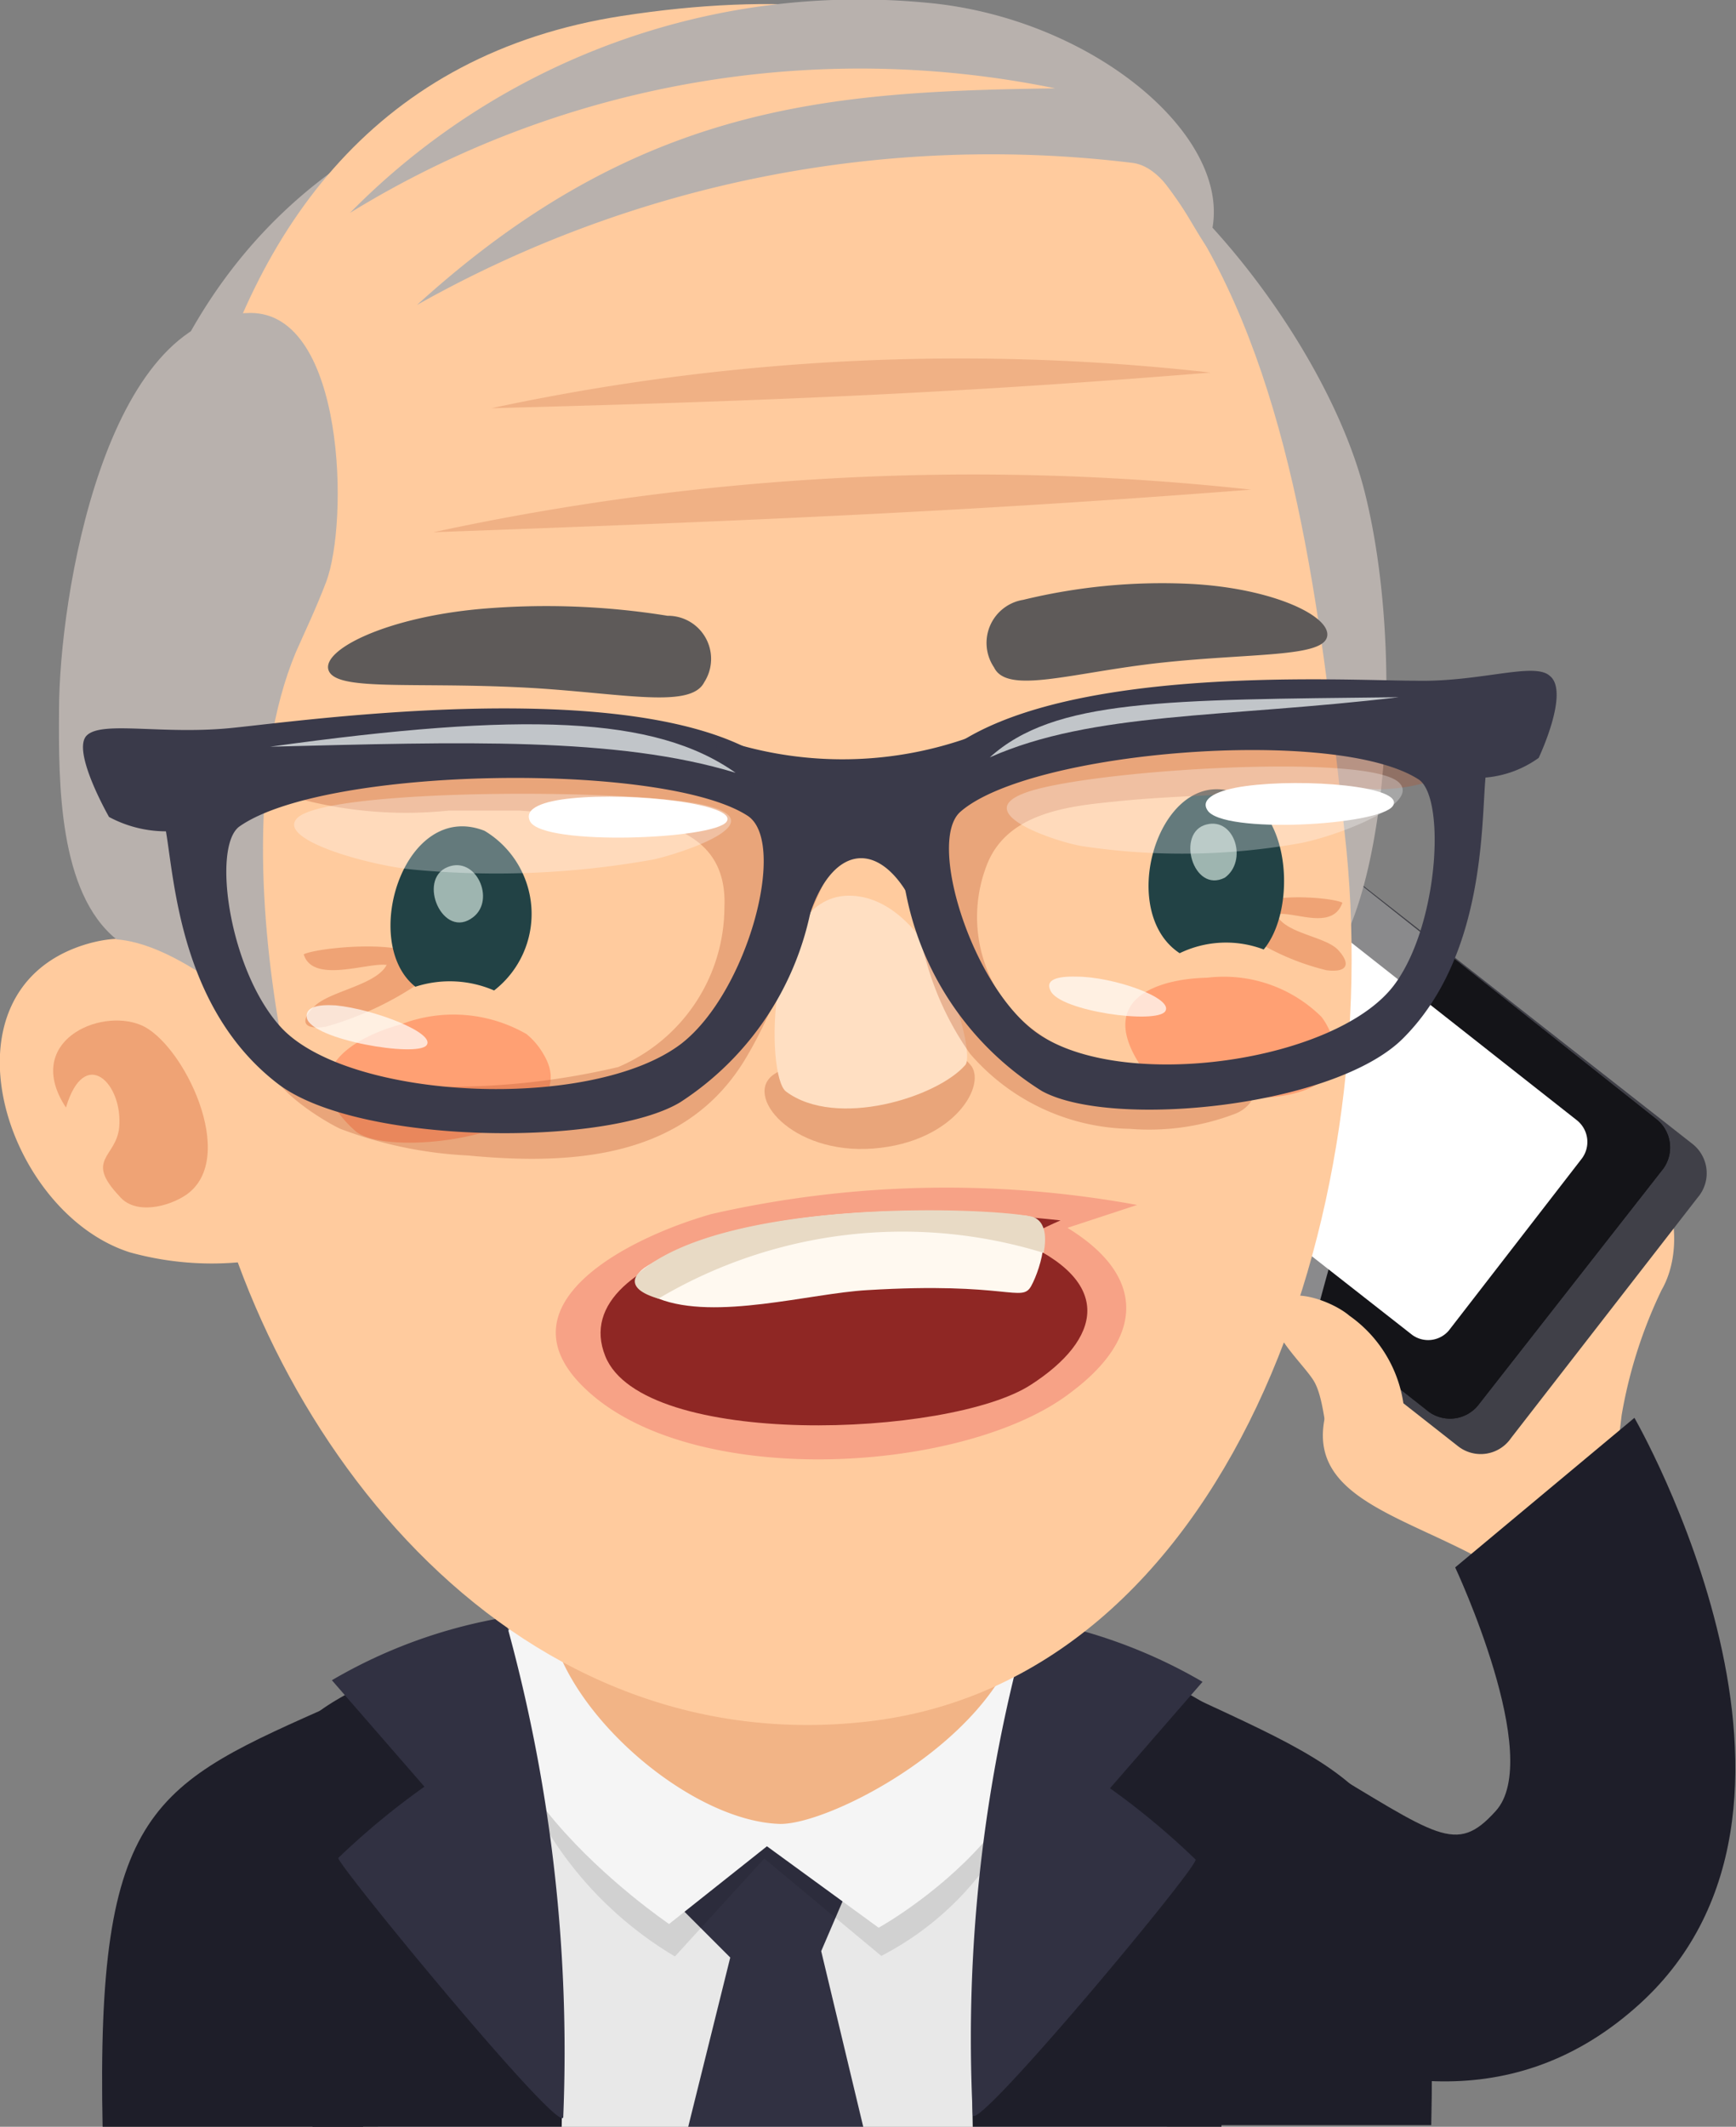 <svg id="레이어_1" data-name="레이어 1" xmlns="http://www.w3.org/2000/svg" viewBox="0 0 32.64 39.96">
  <rect x="0" y="0" width="32.64" height="39.96" fill="#808080" stroke="none"/>
  <defs>
    <style>
      .cls-1 {
        fill: #ffcb9e;
      }

      .cls-2 {
        fill: #404048;
      }

      .cls-3 {
        fill: #141418;
      }

      .cls-26, .cls-27, .cls-4, .cls-5 {
        fill: #fff;
      }

      .cls-5 {
        opacity: 0.5;
      }

      .cls-6 {
        fill: #1e1e29;
      }

      .cls-7 {
        fill: #e8e8e8;
      }

      .cls-8 {
        fill: #313142;
      }

      .cls-9 {
        opacity: 0.1;
      }

      .cls-10 {
        fill: #f5f5f5;
      }

      .cls-11 {
        fill: #f2b486;
      }

      .cls-12 {
        fill: #b8b1ad;
      }

      .cls-13 {
        fill: #c94614;
      }

      .cls-13, .cls-16, .cls-26 {
        opacity: 0.3;
      }

      .cls-14 {
        fill: #ffa073;
      }

      .cls-15 {
        fill: #224245;
      }

      .cls-16, .cls-20 {
        fill: #b54d26;
      }

      .cls-17 {
        fill: #ffdfc2;
      }

      .cls-18 {
        fill: #d4e6dd;
      }

      .cls-18, .cls-27 {
        opacity: 0.7;
      }

      .cls-19 {
        fill: #5e5a59;
      }

      .cls-20 {
        opacity: 0.2;
      }

      .cls-21 {
        fill: #f7a286;
      }

      .cls-22 {
        fill: #8f2724;
      }

      .cls-23 {
        fill: #fff9f0;
      }

      .cls-24 {
        fill: #e8dac5;
      }

      .cls-25 {
        fill: #3a3a4a;
      }

      .cls-28 {
        fill: #c1c5c9;
      }
    </style>
  </defs>
  <title>1</title>
  <g>
    <g>
      <path class="cls-1" d="M36,24.24c1-1.73-1.2-6-5.82,1.26-1.49,2.35.34,2.74,2.15,3.65.9.46,2,1.3,2.51-.19a21.35,21.35,0,0,0,.41-2.37A8.84,8.84,0,0,1,36,24.24Z" transform="translate(-4.76 0)"/>
      <g>
        <path class="cls-2" d="M28.59,15.23a.69.69,0,0,0-1,.15l-3.51,4.51a.7.7,0,0,0,.09,1l8,6.28a.69.69,0,0,0,1-.15l3.51-4.52a.7.7,0,0,0-.09-1Z" transform="translate(-4.76 0)"/>
        <path class="cls-3" d="M28.3,15a.68.68,0,0,0-.94.15l-3.43,4.43a.67.67,0,0,0,.07.95l7.63,6a.68.68,0,0,0,.94-.15L36,22a.68.68,0,0,0-.07-.95Z" transform="translate(-4.76 0)"/>
        <path class="cls-3" d="M28.3,15a.68.68,0,0,0-.94.15l-3.43,4.43a.67.67,0,0,0,.07.95l7.63,6a.68.68,0,0,0,.94-.15L36,22a.68.68,0,0,0-.07-.95Z" transform="translate(-4.76 0)"/>
        <path class="cls-4" d="M28.54,16.43a.5.5,0,0,0-.71.08l-2.51,3.23a.52.52,0,0,0,.09.72l5.9,4.62A.51.51,0,0,0,32,25l2.5-3.23a.52.52,0,0,0-.09-.72Z" transform="translate(-4.76 0)"/>
        <path class="cls-5" d="M27.36,15.18l-3.43,4.43a.67.67,0,0,0,.07.95l5.47,4.29a62.82,62.82,0,0,1,2.31-7.09L28.3,15A.68.68,0,0,0,27.36,15.18Z" transform="translate(-4.76 0)"/>
      </g>
      <path class="cls-1" d="M30.13,24.72a2.45,2.45,0,0,1,1,2.46c-.15.46-.5.91-1,.64s-.38-1.36-.66-1.86c-.18-.31-.85-.9-.76-1.29C28.79,24.07,29.78,24.42,30.13,24.72Z" transform="translate(-4.76 0)"/>
      <path class="cls-6" d="M29.45,33.1c2.35,1.4,2.68,1.76,3.43.93.92-1-.76-4.58-.76-4.58l3.37-2.81s4.27,7.4,0,11.1c-2.39,2.09-5.16,1.43-7.28.36C28.11,38,28.83,32.73,29.45,33.1Z" transform="translate(-4.76 0)"/>
    </g>
    <g>
      <path class="cls-6" d="M6.69,40h4.9l-.49-8C7.63,33.54,6.56,33.92,6.69,40Z" transform="translate(-4.76 0)"/>
      <path class="cls-6" d="M27.27,31.93l-.49,8h4.89C31.81,33.92,30.73,33.54,27.27,31.93Z" transform="translate(-4.76 0)"/>
      <path class="cls-7" d="M24.87,30.93a12.3,12.3,0,0,0-11,.29c-2.75,1.8-2.64,4.6-2,8.74H26.7C27.39,35.81,27.56,32.38,24.87,30.93Z" transform="translate(-4.76 0)"/>
      <path class="cls-8" d="M20.78,35.31a1.62,1.62,0,0,0-1.87-.84,1.71,1.71,0,0,0-1.42,1.31l1,1L17.69,40H21l-.8-3.34Z" transform="translate(-4.76 0)"/>
      <path class="cls-6" d="M24.16,30.59A34.25,34.25,0,0,0,23.05,40h4.67A57,57,0,0,0,28,32.55C27.67,31.77,24.16,30.59,24.16,30.59Z" transform="translate(-4.76 0)"/>
      <path class="cls-6" d="M10.4,32.55A56.07,56.07,0,0,0,10.64,40h4.68a34.25,34.25,0,0,0-1.12-9.37S10.7,31.77,10.4,32.55Z" transform="translate(-4.76 0)"/>
      <path class="cls-9" d="M14.45,33.15a7,7,0,0,0,3,3.61l1.68-1.84,2.2,1.83a5.65,5.65,0,0,0,3-4.19C24.37,31.45,13.76,30.85,14.45,33.15Z" transform="translate(-4.76 0)"/>
      <path class="cls-10" d="M14.47,30.41c-1.87,2.54,2.87,5.74,2.87,5.74l1.84-1.46,2.1,1.53s4.29-2.37,2.77-5.55C22.68,27.81,16.36,27.86,14.47,30.41Z" transform="translate(-4.76 0)"/>
      <path class="cls-11" d="M22.57,27.64a6.73,6.73,0,0,0-4.93-.79A3.43,3.43,0,0,0,15.07,30c-.13,1.8,2.52,4.22,4.36,4.27C20.82,34.28,26.71,30.91,22.57,27.64Z" transform="translate(-4.76 0)"/>
      <path class="cls-8" d="M24.11,30.42a28.85,28.85,0,0,0-1.06,9.32c.05.36,4.23-4.65,4.19-4.8a14.08,14.08,0,0,0-1.61-1.34l1.74-2A9.65,9.65,0,0,0,24.11,30.42Z" transform="translate(-4.76 0)"/>
      <path class="cls-8" d="M11,31.57l1.74,2a14.14,14.14,0,0,0-1.62,1.34c0,.15,4.18,5.23,4.23,4.87a30.09,30.09,0,0,0-1.1-9.39A9.57,9.57,0,0,0,11,31.57Z" transform="translate(-4.76 0)"/>
    </g>
    <g>
      <path class="cls-12" d="M25,2.24C22.43,1,8.68-1.84,6.86,10.84,6.54,13,23.07,13.57,24.51,14.59a9.3,9.3,0,0,1,2.18,1.86A4.26,4.26,0,0,0,28.1,17.9c.45.21,1.43.57,1.76.06,1-1.54,1.29-5.8.56-8.71C29.78,6.7,27.3,3.36,25,2.24Z" transform="translate(-4.76 0)"/>
      <path class="cls-1" d="M8.5,21c1,5.84,5.77,12.1,12.54,11.35s9.83-9.48,9-16.72C29.21,8.14,28.23-1.52,16.45.3,7.29,1.72,7.14,13.16,8.5,21Z" transform="translate(-4.76 0)"/>
      <path class="cls-1" d="M7.2,23.53a5.77,5.77,0,0,0,2.3.16s0-.05,0-.08c.32-.55-.27-3.57-.47-4.13-.49-1.42-1.37-2.15-2.71-1.72C3.55,18.66,4.85,22.78,7.2,23.53Z" transform="translate(-4.76 0)"/>
      <path class="cls-13" d="M8.26,22.45c1-.69-.06-2.86-.85-3.19S5.19,19.58,6,20.81c.35-1.18,1.08-.45,1,.38-.06.56-.65.59,0,1.28C7.3,22.84,7.94,22.67,8.26,22.45Z" transform="translate(-4.76 0)"/>
      <path class="cls-12" d="M10.89,10.94c-.19.5-.43,1-.57,1.32-.88,2.11-.67,5.07-.27,7.26,0,0-1.74-1.77-3.1-1.87-1.09-.88-1.09-2.94-1.08-4.31,0-2.09.86-7.45,3.6-7.46C11.25,5.88,11.32,9.82,10.89,10.94Z" transform="translate(-4.76 0)"/>
      <path class="cls-12" d="M22.17.05A13.43,13.43,0,0,0,11.34,4,18.31,18.31,0,0,1,24.6,1.66c-4.21.06-7.82.27-12,4.07A22,22,0,0,1,26.05,3.06c.63.08,1,1,1.4,1.58C28.23,2.8,25.45.34,22.17.05Z" transform="translate(-4.76 0)"/>
    </g>
    <g>
      <path class="cls-13" d="M12.69,18.44c.61-.89-1.88-.67-2.22-.51.17.56,1.2.15,1.56.2-.2.38-1.06.49-1.35.77s-.23.46.21.39A6.09,6.09,0,0,0,12.69,18.44Z" transform="translate(-4.76 0)"/>
      <path class="cls-13" d="M28.14,17.53c-.49-.83,1.56-.71,1.86-.57-.19.54-.92.15-1.24.22.15.36.92.41,1.16.67s.18.43-.22.38A4.7,4.7,0,0,1,28.14,17.53Z" transform="translate(-4.76 0)"/>
      <path class="cls-14" d="M29.61,19.11a1.38,1.38,0,0,1,.21.42c.47,1.59-3.16,1.18-3.61.5-.85-1.28.34-1.64,1.25-1.66A2.61,2.61,0,0,1,29.61,19.11Z" transform="translate(-4.76 0)"/>
      <path class="cls-14" d="M14.66,19.43a1.35,1.35,0,0,1,.32.38c.89,1.48-2.9,2-3.54,1.44-1.19-1.07-.07-1.75.85-2A2.75,2.75,0,0,1,14.66,19.43Z" transform="translate(-4.76 0)"/>
      <path class="cls-15" d="M14.05,18.61a2.1,2.1,0,0,0-1.48-.07c-1.05-.83-.21-3.52,1.3-2.93A1.82,1.82,0,0,1,14.05,18.61Z" transform="translate(-4.76 0)"/>
      <path class="cls-16" d="M23,20c-.38-.45-.89.08-1.85.13s-1.23-.34-1.83.05.32,1.52,1.86,1.4S23.33,20.36,23,20Z" transform="translate(-4.76 0)"/>
      <path class="cls-17" d="M20.78,16.83c-1.64-.08-1.63,3.4-1.24,3.68.94.7,2.84.11,3.37-.5C23.12,19.77,22.35,16.91,20.78,16.83Z" transform="translate(-4.76 0)"/>
      <path class="cls-15" d="M28.21,15c.83.46.89,2.14.31,2.84a2,2,0,0,0-1.58.07C25.66,17.07,26.66,14.09,28.21,15Z" transform="translate(-4.76 0)"/>
      <path class="cls-18" d="M13.18,16.29c.53-.21.9.61.48.94C13.09,17.68,12.59,16.52,13.18,16.29Z" transform="translate(-4.76 0)"/>
      <path class="cls-18" d="M27.45,15.49c.53-.13.77.69.34,1C27.19,16.8,26.86,15.63,27.45,15.49Z" transform="translate(-4.76 0)"/>
      <path class="cls-19" d="M17.31,11.57A.81.81,0,0,1,18,12.82c-.27.53-1.68.17-3.56.09-2-.09-3.35.07-3.5-.31s1.06-1,2.87-1.16A14.33,14.33,0,0,1,17.31,11.57Z" transform="translate(-4.76 0)"/>
      <path class="cls-19" d="M24,11.27a.82.82,0,0,0-.55,1.27c.25.52,1.48.09,3.16-.09s3-.1,3.1-.48-1-.92-2.58-1A11.06,11.06,0,0,0,24,11.27Z" transform="translate(-4.76 0)"/>
      <path class="cls-20" d="M12.91,10a48,48,0,0,1,15.37-.8C23.12,9.6,19,9.78,12.91,10Z" transform="translate(-4.76 0)"/>
      <path class="cls-20" d="M14,7.67A42,42,0,0,1,27.52,7C23,7.37,19.41,7.53,14,7.67Z" transform="translate(-4.76 0)"/>
      <g>
        <path class="cls-21" d="M24.83,23.07l1.31-.43a19.91,19.91,0,0,0-8,.17c-1.62.46-4,1.71-2.4,3.26,2,1.95,7.2,1.62,9.17.08C26.23,25.16,26.35,24,24.83,23.07Z" transform="translate(-4.76 0)"/>
        <path class="cls-22" d="M16.14,25.48c.7,1.75,6.47,1.53,8,.54,1.32-.85,1.6-1.94-.25-2.72.21-.08.51-.24.81-.37C20,22.41,15.35,23.5,16.14,25.48Z" transform="translate(-4.76 0)"/>
        <path class="cls-23" d="M16.94,23.78c-.35.21-.28.44.2.62,1.07.42,2.85-.1,3.93-.16,2.65-.16,2.9.25,3.08-.08s.47-1.27-.12-1.32C21.67,22.63,18.64,22.74,16.94,23.78Z" transform="translate(-4.76 0)"/>
        <path class="cls-24" d="M17.14,24.4a9,9,0,0,1,7.24-.86s.16-.63-.27-.69c-1-.18-5.76-.31-7.34,1.07C16.77,23.92,16.45,24.2,17.14,24.4Z" transform="translate(-4.76 0)"/>
      </g>
    </g>
    <g>
      <path class="cls-16" d="M24.29,19.42a2.72,2.72,0,0,1-.79-.83,2.69,2.69,0,0,1-.2-2.3c.36-1,1.49-1.14,2.43-1.23,1.13-.12,2.28-.11,3.41-.23a10.88,10.88,0,0,1,1.51,0c.64,0,2-.21,1.26-1.14s-2.2-.9-3.25-.83a15.65,15.65,0,0,0-3.19.54,13.69,13.69,0,0,0-2.76.81,3.15,3.15,0,0,1-2,.64c-1.64,0-3-1-4.67-1.19a13.77,13.77,0,0,0-5.12.15c-.43.13-1.74.65-.84,1.11a7.77,7.77,0,0,0,3.12.31c.44,0,.89,0,1.32,0,1.56.12,3.95-.13,3.86,1.82a3.27,3.27,0,0,1-2,3,13.91,13.91,0,0,1-3.2.37A5.41,5.41,0,0,1,10.89,20c-.21-.1-.84-.49-1-.2-.34.48.94,1.26,1.27,1.41a7.78,7.78,0,0,0,2.39.5c2,.19,4.12.05,5.24-1.84.65-1.09,1-2.38,1.57-3.5,1-1.84,1.49.63,1.82,1.71A5.62,5.62,0,0,0,23,19.8a4.06,4.06,0,0,0,3,1.41,4.53,4.53,0,0,0,2-.29c.38-.16.52-.6.07-.77a3.71,3.71,0,0,0-1,0,8.75,8.75,0,0,1-1.25-.08A3.86,3.86,0,0,1,24.29,19.42Z" transform="translate(-4.76 0)"/>
      <path class="cls-25" d="M6.81,15.35a2.27,2.27,0,0,0,1.07.27c.16.93.28,3.34,2.1,4.74,1.51,1.16,6.18,1.19,7.57.35a5.62,5.62,0,0,0,2.56-4.45c.48-4.11-9-2.79-10.92-2.59-1.34.15-2.51-.14-2.8.15S6.81,15.35,6.81,15.35Zm2.45.18c1.62-1.14,8-1.22,9.56-.2.75.5,0,3.31-1.25,4.28-1.68,1.28-6.24,1.07-7.52-.3C9.07,18.25,8.74,15.91,9.26,15.53Z" transform="translate(-4.76 0)"/>
      <path class="cls-25" d="M33.9,12.7c-.29-.27-1.31.12-2.53.09-1.7,0-10.38-.56-9.65,3.5a5.65,5.65,0,0,0,2.63,4.21c1.31.72,5.52.3,6.8-1,1.53-1.54,1.46-4,1.54-4.89a2,2,0,0,0,1-.37S34.28,13,33.9,12.7ZM31,18.47c-1.05,1.48-5.14,2.07-6.74.94-1.22-.86-2.08-3.61-1.44-4.16,1.32-1.15,7.08-1.61,8.62-.6C31.94,15,31.81,17.34,31,18.47Z" transform="translate(-4.76 0)"/>
      <path class="cls-26" d="M24,14.91c1.05-.43,6.45-.78,7.06-.21.43.4-1.13,1-1.84,1.14a12.58,12.58,0,0,1-4.1.06C24.7,15.84,23,15.3,24,14.91Z" transform="translate(-4.76 0)"/>
      <path class="cls-4" d="M28.18,14.77c1.09-.15,3,0,2.77.37s-3.22.54-3.49.08C27.32,15,27.66,14.84,28.18,14.77Z" transform="translate(-4.76 0)"/>
      <path class="cls-27" d="M25,18.35c.69,0,1.83.4,1.67.65s-2,0-2.16-.39C24.41,18.41,24.63,18.34,25,18.35Z" transform="translate(-4.76 0)"/>
      <path class="cls-27" d="M11.07,18.89c.72.07,1.89.52,1.71.75s-2.15-.1-2.25-.51C10.49,18.92,10.73,18.87,11.07,18.89Z" transform="translate(-4.76 0)"/>
      <path class="cls-26" d="M10.35,15.37c.57-.57,6.53-.56,7.75-.22s-.67.92-1.06,1a16.67,16.67,0,0,1-4.5.19C11.74,16.27,9.94,15.78,10.35,15.37Z" transform="translate(-4.76 0)"/>
      <path class="cls-4" d="M15.5,15c1.16-.12,3.15.11,2.92.44s-3.42.46-3.69,0C14.59,15.18,15,15.05,15.5,15Z" transform="translate(-4.76 0)"/>
      <path class="cls-25" d="M18.67,14A7.12,7.12,0,0,0,23,13.85c1.3-.42,0,.66-.25.94s-.25,3.28-.85,2.14-1.45-1.06-1.89.18-.27-1-.43-1.64S17.33,13.64,18.67,14Z" transform="translate(-4.76 0)"/>
      <path class="cls-28" d="M18.59,14.52c-1.51-1.07-4-1.15-8.75-.49C13.46,13.94,16.35,13.84,18.59,14.52Z" transform="translate(-4.76 0)"/>
      <path class="cls-28" d="M23.37,14.23c1.22-1.1,3.28-1.08,7.69-1.13C27.77,13.49,25.31,13.37,23.37,14.23Z" transform="translate(-4.76 0)"/>
    </g>
  </g>
</svg>
